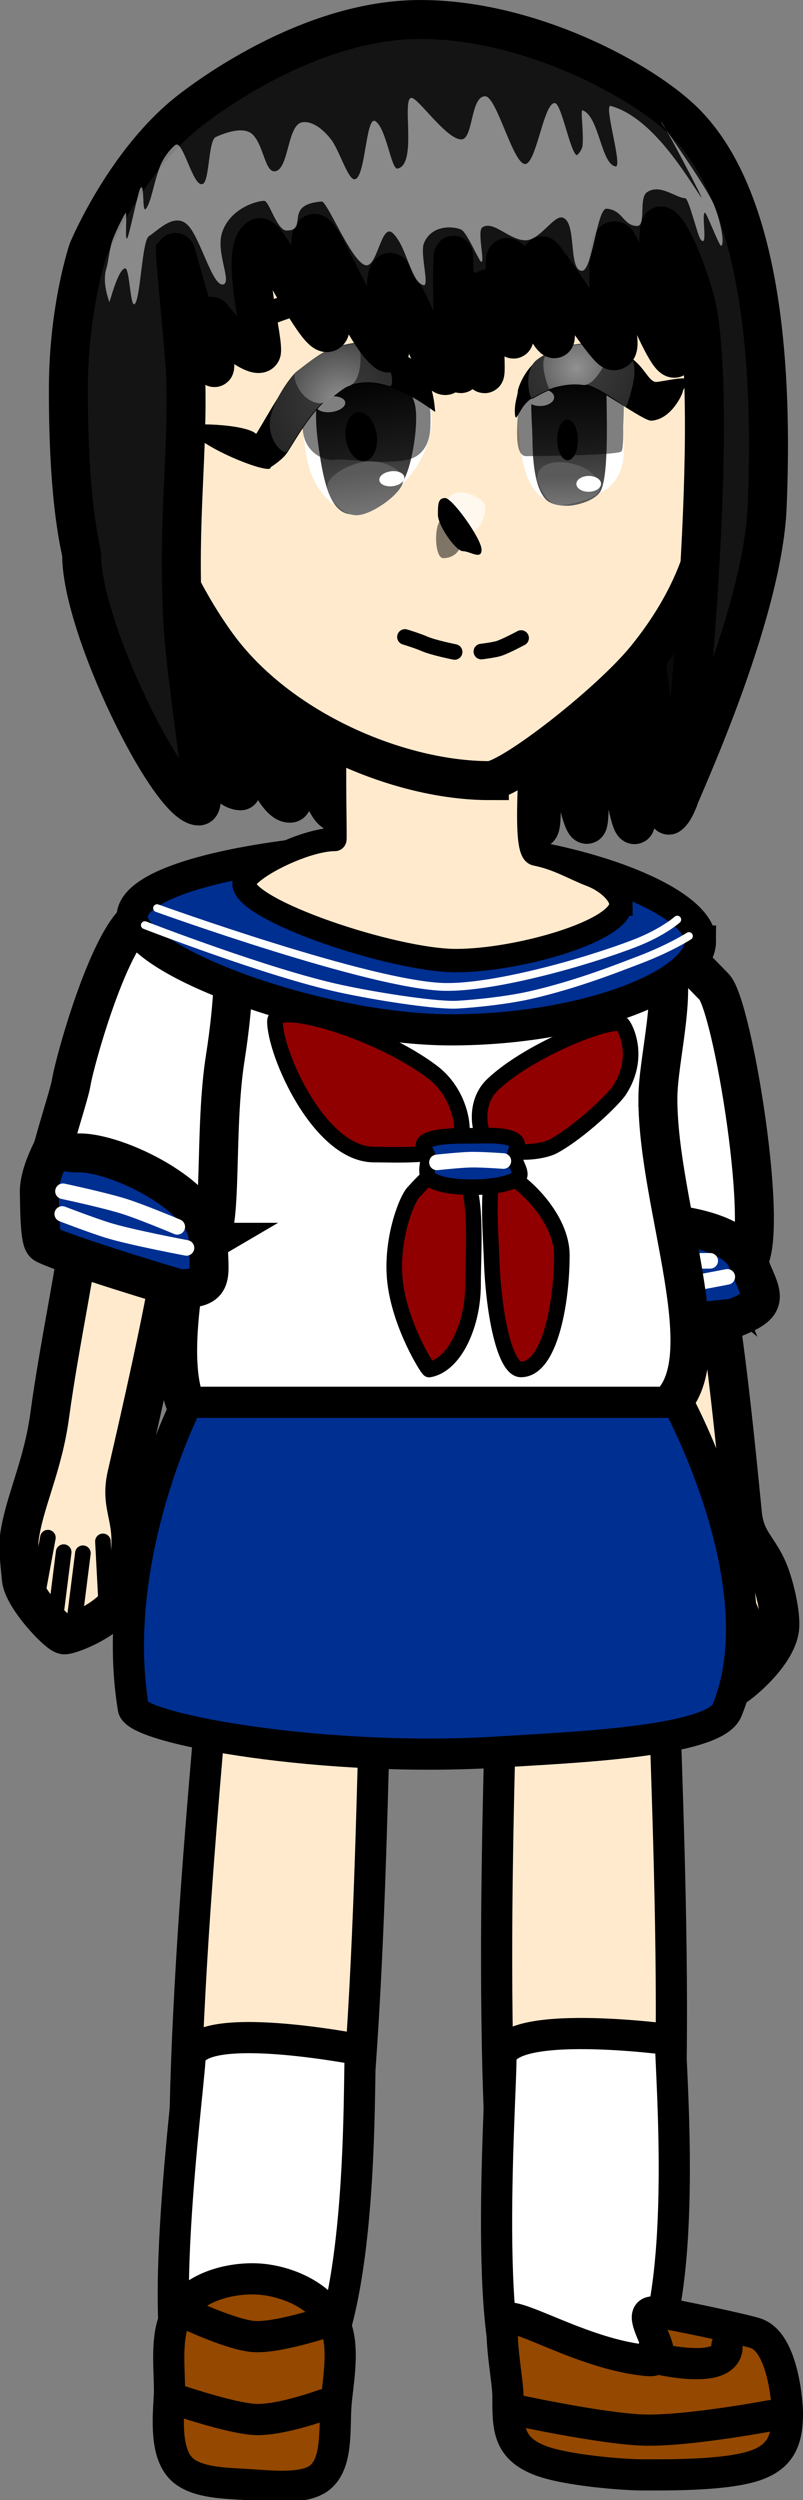 <svg version="1.1" xmlns="http://www.w3.org/2000/svg" xmlns:xlink="http://www.w3.org/1999/xlink" width="51.513" height="160.339" viewBox="0,0,51.513,160.339"><rect x="0" y="0" width="51.513" height="160.339" fill="#808080" stroke="none"/><defs><linearGradient x1="237.188" y1="123.53" x2="238.438" y2="132.424" gradientUnits="userSpaceOnUse" id="color-1"><stop offset="0" stop-color="#000000"/><stop offset="1" stop-color="#5a5a5a"/></linearGradient><linearGradient x1="236.803" y1="130.003" x2="237.179" y2="132.681" gradientUnits="userSpaceOnUse" id="color-2"><stop offset="0" stop-color="#5a5a5a"/><stop offset="1" stop-color="#757575"/></linearGradient><radialGradient cx="236.031" cy="125.371" r="5.874" gradientUnits="userSpaceOnUse" id="color-3"><stop offset="0" stop-color="#3d3d3d"/><stop offset="1" stop-color="#232323"/></radialGradient><radialGradient cx="235.953" cy="125.437" r="5.874" gradientUnits="userSpaceOnUse" id="color-4"><stop offset="0" stop-color="#919191"/><stop offset="1" stop-color="#232323"/></radialGradient><linearGradient x1="250.541" y1="123.548" x2="250.614" y2="131.953" gradientUnits="userSpaceOnUse" id="color-5"><stop offset="0" stop-color="#000000"/><stop offset="1" stop-color="#5a5a5a"/></linearGradient><linearGradient x1="250.086" y1="130.233" x2="250.101" y2="132.047" gradientUnits="userSpaceOnUse" id="color-6"><stop offset="0" stop-color="#5a5a5a"/><stop offset="1" stop-color="#757575"/></linearGradient><radialGradient cx="251.2" cy="123.189" r="5.52" gradientUnits="userSpaceOnUse" id="color-7"><stop offset="0" stop-color="#3d3d3d"/><stop offset="1" stop-color="#232323"/></radialGradient><radialGradient cx="251.125" cy="123.242" r="5.52" gradientUnits="userSpaceOnUse" id="color-8"><stop offset="0" stop-color="#919191"/><stop offset="1" stop-color="#232323"/></radialGradient></defs><g transform="translate(-214.137,-99.649)"><g stroke-miterlimit="10"><g><g stroke="#000000" stroke-width="2"><path d="M238.284,207.024c-0.397,6.558 -0.327,36.943 -4.487,44.566c-0.638,1.17 -2.835,1.098 -3.441,1.062c-0.757,-0.046 -2.564,0.49 -3.156,-1.369c-2.969,-9.323 0.378,-39.436 0.76,-45.743c0.458,-7.564 1.356,-13.093 5.912,-12.817c4.556,0.276 4.412,14.3 4.412,14.3z" fill="#ffeacd" stroke-linecap="butt"/><path d="M237.258,231.112c-0.131,2.163 0.23,16.915 -3.213,21.354c-0.905,1.166 -6.417,1.122 -7.102,1.08c-3.295,-0.2 -0.784,-19.099 -0.619,-21.83c0.165,-2.731 10.934,-0.604 10.934,-0.604z" fill="#ffffff" stroke-linecap="butt"/><path d="M235.682,253.971c0.08,-1.316 0.633,-3.793 -0.089,-5.324c-0.896,-1.899 -3.244,-2.743 -4.877,-2.841c-1.673,-0.101 -4.174,0.424 -5.24,2.266c-0.813,1.405 -0.398,3.976 -0.475,5.252c-0.092,1.525 -0.243,3.564 0.723,4.599c0.902,0.967 2.869,0.979 4.294,1.065c1.385,0.084 3.637,0.359 4.638,-0.449c1.131,-0.912 0.931,-3.004 1.025,-4.568z" fill="#944800" stroke-linecap="butt"/><path d="M225.292,253.492c0,0 3.664,1.261 5.228,1.323c1.631,0.065 4.367,-0.942 4.367,-0.942" fill="none" stroke-linecap="round"/><path d="M226.124,248.032c0,0 2.901,1.378 4.319,1.464c1.534,0.093 4.564,-0.926 4.564,-0.926" fill="none" stroke-linecap="round"/></g><g stroke="#000000" stroke-width="2"><path d="M256.716,206.352c0,6.57 1.907,36.895 -1.784,44.756c-0.566,1.206 -2.763,1.268 -3.37,1.268c-0.759,0 -2.53,0.645 -3.233,-1.175c-3.527,-9.127 -2.008,-39.387 -2.008,-45.705c0,-7.578 0.562,-13.151 5.126,-13.151c4.564,0 5.269,14.007 5.269,14.007z" fill="#ffeacd" stroke-linecap="butt"/><path d="M257.149,230.458c0,2.167 1.252,16.87 -1.916,21.509c-0.832,1.219 -6.337,1.508 -7.024,1.508c-3.301,0 -1.938,-19.016 -1.938,-21.752c0,-2.736 10.878,-1.265 10.878,-1.265z" fill="#ffffff" stroke-linecap="butt"/><g><g fill="#944800" stroke-linecap="butt"><path d="M264.65,254.38c0,1.741 -0.388,2.903 -2.32,3.464c-1.949,0.566 -5.449,0.524 -6.954,0.524c-1.308,0 -4.955,-0.297 -6.585,-0.923c-2.106,-0.808 -2.07,-2.165 -2.07,-4.136c0,-1.034 -0.619,-3.988 -0.242,-4.85c0.38,-0.869 4.947,2.212 9.234,2.577c1.961,0.167 -1.208,-3.29 0.452,-3.115c0.983,0.104 5.666,1.111 6.44,1.361c1.816,0.586 2.045,4.671 2.045,5.099z"/></g><path d="M246.912,254.143c0,0 5.836,1.28 8.566,1.351c2.815,0.072 8.077,-0.922 8.077,-0.922" fill="none" stroke-linecap="round"/><path d="M256.698,251c0,0 1.902,0.41 3.071,0.143c1.17,-0.267 1,-1.071 1,-1.071" fill="none" stroke-linecap="round"/></g></g><path d="M259.728,134.364c0,-2.215 -28.88,-3.419 -31.491,-3.419c-2.611,0 -4.728,1.795 -4.728,4.01c0,2.215 3.468,15.408 6.079,15.408c0.273,0 -3.995,-12.73 -3.239,-13.002c1.083,-0.389 4.423,14.014 6.423,13.796c0.942,-0.103 -3.626,-13.492 -2.579,-13.804c1.107,-0.33 4.185,14.591 5.483,14.36c0.81,-0.144 -2.667,-14.124 -1.827,-14.403c1.285,-0.428 3.595,14.76 5.026,14.479c1.067,-0.21 -2.576,-13.826 -1.491,-14.303c1.054,-0.464 3.442,14.856 4.6,14.538c0.674,-0.185 -1.349,-14.208 -0.671,-14.532c0.965,-0.462 2.899,15.026 3.919,14.706c0.821,-0.257 -1.23,-14.688 -0.423,-15.224c0.631,-0.419 3.224,16.111 3.886,15.81c0.737,-0.336 -1.327,-15.208 -0.628,-15.863c0.689,-0.645 3.011,15.986 3.739,15.589c0.489,-0.267 -0.557,-15.537 -0.099,-16.059c0.74,-0.845 2.422,16.471 3.156,16.078c0.462,-0.248 -0.709,-15.853 -0.306,-16.657c0.479,-0.956 1.999,16.418 2.5,16.05c1.879,-1.379 2.673,-17.359 2.673,-17.558z" fill="#0a0a0a" stroke="#000000" stroke-width="2.5" stroke-linecap="butt"/><g><g stroke="#000000"><path d="M259.698,181.184c0.614,1.535 1.431,9.016 2.063,15.519c0.163,1.674 0.917,2.098 1.549,3.425c0.503,1.058 0.944,3.077 0.841,3.951c-0.2,1.702 -2.637,3.688 -3.096,3.872c-0.406,0.162 -3.655,-1.175 -4.19,-2.264c-0.246,-0.5 -0.913,-1.744 -1.05,-2.414c-0.471,-2.308 0.028,-4.859 -0.646,-8.168c-0.953,-4.677 -1.605,-10.602 -2.089,-11.812c-0.675,-1.687 -2.201,-10.697 -1.387,-15.611c0.564,-3.407 2.254,-3.215 3.16,-2.945c2.647,0.788 3.704,13.591 4.846,16.448z" fill="#ffeacd" stroke-width="2.5" stroke-linecap="butt"/><path d="M257.762,202.527l0.662,4.479" fill="none" stroke-width="1" stroke-linecap="round"/><path d="M261.603,201.34l1.671,3.809" fill="none" stroke-width="1" stroke-linecap="round"/><path d="M259.161,202.994l0.872,4.067" fill="none" stroke-width="1" stroke-linecap="round"/><path d="M260.498,202.567l0.872,4.067" fill="none" stroke-width="1" stroke-linecap="round"/></g><path d="M262.037,180.685c-0.955,1.056 -3.915,0.023 -5.352,0.257c-1.93,0.315 -5.314,1.82 -6.794,0.533c-0.594,-0.516 -0.46,-5.957 -0.635,-6.913c-0.237,-1.298 -0.683,-10.194 1.173,-11.875c0.879,-0.796 3.463,-2.284 4.67,-2.481c2.115,-0.345 3.315,1.185 4.847,2.728c1.188,1.197 3.633,16.047 2.092,17.752z" fill="#ffffff" stroke="#000000" stroke-width="2.5" stroke-linecap="butt"/><path d="M262.05,180.408c0.958,2.397 1.61,2.797 -0.792,3.76c-0.082,0.033 -8.463,0.885 -10.22,0.773c-0.427,-0.027 -1.146,-2.019 -1.525,-2.968c-0.398,-0.996 -0.122,-2.546 -0.065,-2.94c0.085,-0.588 0.281,0.194 1.849,-0.433c2.621,-1.048 9.762,-0.67 10.753,1.808z" fill="#002f92" stroke="#000000" stroke-width="2.5" stroke-linecap="butt"/><path d="M251.559,182.683c0,0 2.174,-0.071 3.411,-0.182c1.74,-0.155 5.824,-0.965 5.824,-0.965" fill="none" stroke="#ffffff" stroke-width="1" stroke-linecap="round"/><path d="M251.104,181.299c0,0 2.954,-0.519 4.478,-0.659c1.307,-0.121 4.115,-0.133 4.115,-0.133" fill="none" stroke="#ffffff" stroke-width="1" stroke-linecap="round"/></g><path d="M256.34,170.113c0,6.952 4.208,16.836 0.592,19.764c-0.717,0.581 -2.702,0.444 -4.034,0.444c-2.639,0 -22.687,1.617 -24.822,0.347c-0.492,-0.293 -1.492,0.055 -1.788,-0.471c-2.336,-4.149 1.496,-15.555 1.496,-20.524c0,-2.004 -3.815,-8.951 -0.929,-12.036c3.279,-3.505 13.419,-3.047 15.5,-3.047c5.549,0 11.998,1.369 14.286,6.224c1.03,2.186 -0.301,6.712 -0.301,9.299z" fill="#ffffff" stroke="#000000" stroke-width="2.5" stroke-linecap="butt"/><g><g stroke="#000000"><path d="M225.304,178.963c0.039,1.652 -1.564,8.942 -3.022,15.252c-0.375,1.624 0.118,2.286 0.235,3.751c0.093,1.167 -0.158,3.212 -0.508,3.994c-0.683,1.523 -3.298,2.524 -3.733,2.535c-0.385,0.009 -2.658,-2.386 -2.768,-3.593c-0.051,-0.554 -0.223,-1.954 -0.132,-2.629c0.314,-2.326 1.502,-4.539 1.953,-7.872c0.637,-4.713 1.903,-10.488 1.872,-11.791c-0.043,-1.817 1.44,-10.787 3.607,-15.1c1.503,-2.99 2.838,-2.216 3.503,-1.645c1.944,1.669 -1.081,14.024 -1.008,17.1z" fill="#ffeacd" stroke-width="2.5" stroke-linecap="butt"/><path d="M217.21,198.26l-0.817,4.425" fill="none" stroke-width="1" stroke-linecap="round"/><path d="M220.74,198.5l0.219,4.153" fill="none" stroke-width="1" stroke-linecap="round"/><path d="M218.222,199.188l-0.518,4.113" fill="none" stroke-width="1" stroke-linecap="round"/><path d="M219.455,199.259l-0.518,4.113" fill="none" stroke-width="1" stroke-linecap="round"/></g><path d="M227.386,179.32c-1.109,0.652 -3.237,-1.356 -4.494,-1.642c-1.688,-0.384 -4.938,-0.166 -5.768,-1.892c-0.333,-0.692 1.433,-5.738 1.58,-6.694c0.199,-1.299 2.539,-9.782 4.582,-10.703c0.967,-0.436 3.553,-0.919 4.608,-0.679c1.85,0.421 1.176,6.743 0.697,9.758c-0.752,4.735 -0.112,11.209 -1.206,11.852z" fill="#ffffff" stroke="#000000" stroke-width="2.5" stroke-linecap="butt"/><path d="M227.481,179.065c0.061,2.581 0.477,3.185 -1.798,3.24c-0.078,0.002 -7.252,-2.149 -8.667,-2.872c-0.344,-0.176 -0.331,-2.293 -0.355,-3.315c-0.025,-1.072 0.674,-2.426 0.842,-2.775c0.249,-0.52 0.172,0.28 1.657,0.245c2.482,-0.059 8.258,2.807 8.322,5.476z" fill="#002f92" stroke="#000000" stroke-width="2.5" stroke-linecap="butt"/><path d="M218.132,177.503c0,0 1.815,0.698 2.869,1.03c1.482,0.467 5.099,1.145 5.099,1.145" fill="none" stroke="#ffffff" stroke-width="1" stroke-linecap="round"/><path d="M218.178,176.047c0,0 2.595,0.554 3.895,0.958c1.115,0.347 3.436,1.323 3.436,1.323" fill="none" stroke="#ffffff" stroke-width="1" stroke-linecap="round"/></g><g><path d="M259.072,160.002c0,2.804 -7.496,5.692 -15.993,5.692c-8.497,0 -20.462,-4.44 -20.462,-7.244c0,-2.804 10.426,-4.504 18.923,-4.504c8.497,0 17.531,3.252 17.531,6.056z" fill="#002f92" stroke="#000000" stroke-width="2" stroke-linecap="butt"/><path d="M223.429,158.981c0,0 7.91,3.076 12.566,4.077c2.317,0.498 5.694,1.021 7.218,1.029c0.513,0.003 3.138,-0.208 4.951,-0.621c3.026,-0.69 5.737,-1.785 6.869,-2.211c2.094,-0.789 3.299,-1.575 3.299,-1.575" fill="none" stroke="#ffffff" stroke-width="0.5" stroke-linecap="round"/><path d="M224.212,157.89c0,0 13.767,4.977 18.485,5.053c3.074,0.05 8.735,-1.487 12.111,-2.779c1.861,-0.712 2.775,-1.54 2.775,-1.54" fill="none" stroke="#ffffff" stroke-width="0.5" stroke-linecap="round"/></g><path d="M222.69,209.199c-1.609,-9.747 3.466,-19.619 3.466,-19.619h31.462c0,0 6.449,11.795 3.154,19.769c-0.839,2.03 -10.137,2.37 -14.551,2.654c-11.15,0.718 -23.309,-1.464 -23.531,-2.804z" fill="#002f92" stroke="#000000" stroke-width="2" stroke-linecap="butt"/><path d="M253.97,157.632c0,1.721 -6.59,3.622 -10.583,3.622c-3.993,0 -13.596,-3.215 -13.596,-4.936c0,-0.861 3.832,-2.833 5.827,-2.833c0.083,0 -0.488,-15.518 1.389,-15.498c1.842,0.02 10.824,2.194 10.922,2.196c1.394,0.03 -0.736,13.977 0.578,14.239c1.447,0.289 2.446,0.93 3.519,1.337c1.145,0.435 1.945,1.281 1.945,1.873z" fill="#ffeacd" stroke="#000000" stroke-width="1.5" stroke-linecap="butt"/><g><path d="M245.53,149.711c-5.778,0 -13.504,-3.231 -17.483,-8.715c-4.276,-5.892 -6.549,-14.435 -6.549,-19.115c0,-1.337 0.333,-4.598 1.709,-7.204c1.484,-2.81 4.077,-4.964 5.731,-6.164c7.177,-5.202 16.917,-3.136 17.101,-3.124c3.661,0.241 10.474,3.635 13.045,10.343c2.037,5.315 0.2,14.126 0.562,15.135c0.467,1.301 0.089,5.92 -4.103,11.044c-2.368,2.895 -8.688,7.799 -10.013,7.799z" fill="#ffeacd" stroke="#000000" stroke-width="2.5" stroke-linecap="butt"/><g stroke="none" stroke-width="0" stroke-linecap="butt"><path d="M245.274,132.238c0,0.583 -0.382,1.502 -0.954,1.502c-0.572,0 -1.685,-0.879 -1.685,-1.461c0,-0.583 0.463,-1.055 1.035,-1.055c0.572,0 1.604,0.432 1.604,1.015z" fill-opacity="0.686" fill="#ffffff"/><path d="M243.691,134.491c0,0.527 -0.5,0.954 -1.116,0.954c-0.617,0 -0.617,-2.517 0,-2.517c0.617,0 1.116,1.036 1.116,1.563z" fill-opacity="0.502" fill="#000000"/><path d="M245.031,134.897c0,0.684 -0.738,0.101 -1.198,0.101c-0.46,0 -1.604,-1.65 -1.604,-2.334c0,-0.684 0.007,-1.076 0.467,-1.076c0.46,0 2.334,2.625 2.334,3.309z" fill="#000000"/></g><g stroke-width="0" stroke-linecap="butt"><g stroke="none"><g><path d="M241.8,126.14c0.127,0.905 -0.192,2.234 -0.867,3.314c-1.017,1.626 -2.692,2.903 -3.661,3.03c-1.613,0.21 -3.179,-1.458 -3.498,-3.726c-0.319,-2.268 -0.708,-4.274 0.904,-4.485c0.761,-0.099 2.314,-0.563 3.781,-0.398c1.641,0.185 3.173,1.066 3.341,2.264z" fill="#ffffff"/><path d="M240.797,125.832c0.165,1.17 -0.236,3.896 -0.896,4.841c-0.682,0.978 -2.17,1.844 -2.97,1.948c-1.574,0.205 -2.029,-1.978 -2.364,-4.359c-0.335,-2.381 -0.225,-4.361 1.349,-4.566c1.574,-0.205 4.547,-0.245 4.881,2.136z" fill="url(#color-1)"/><path d="M237.179,132.681c-1.028,0.134 -1.94,-1.004 -2.044,-1.743c-0.104,-0.739 1.399,-1.546 2.426,-1.68c1.028,-0.134 2.334,0.398 2.438,1.137c0.104,0.739 -1.793,2.152 -2.821,2.286z" fill="url(#color-2)"/><path d="M238.301,127.521c0.122,0.865 -0.223,1.623 -0.769,1.695c-0.546,0.071 -1.088,-0.572 -1.209,-1.436c-0.122,-0.865 0.223,-1.623 0.769,-1.695c0.546,-0.071 1.088,0.572 1.209,1.436z" fill="#000000"/><path d="M236.283,125.45c0.039,0.276 -0.352,0.554 -0.872,0.622c-0.52,0.068 -0.974,-0.101 -1.012,-0.376c-0.039,-0.276 0.352,-0.554 0.872,-0.622c0.52,-0.068 0.974,0.101 1.012,0.376z" fill="#ffffff"/><path d="M240.075,130.247c0.037,0.263 -0.292,0.523 -0.734,0.581c-0.442,0.058 -0.831,-0.109 -0.868,-0.372c-0.037,-0.263 0.292,-0.523 0.734,-0.581c0.442,-0.058 0.831,0.109 0.868,0.372z" fill="#ffffff"/></g><path d="M235.705,129.127c-1.02,0.133 -1.97,-0.64 -2.123,-1.726c-0.153,-1.086 -0.265,-3.501 0.755,-3.634c0.816,-0.107 5.245,-1.155 6.873,0.248c0.256,0.221 0.561,1.439 0.545,2.542c-0.006,0.398 -0.004,0.789 -0.096,1.141c-0.024,0.092 -0.227,1.155 -1.327,1.42c-1.487,0.358 -4.041,-0.068 -4.627,0.008z" fill-opacity="0.502" fill="#000000"/></g><g stroke="#000000"><path d="M231.497,129.624c0.048,0.338 -1.763,-0.255 -3.246,-1.011c-1.318,-0.672 -2.327,-1.493 -2.306,-1.581c0.077,-0.307 3.959,-0.21 4.617,0.442c0.045,0.045 1.884,-3.38 2.625,-3.953c1.764,-1.365 2.084,-1.585 3.998,-1.89c0.215,-0.034 0.826,-0.005 1.371,0.158c0.208,0.063 1.837,0.512 2.561,1.413c0.899,1.12 0.903,2.739 0.94,2.842c0.075,0.209 -2.815,-2.47 -5.447,-1.657c-1.931,0.597 -3.165,2.919 -4.022,4.254c-0.337,0.525 -1.094,0.959 -1.091,0.982z" fill="#000000"/><path d="M233.166,123.476c1.764,-1.365 2.084,-1.585 3.998,-1.89c0.215,-0.034 0.826,-0.005 1.371,0.158c0.208,0.063 1.191,2.867 0.532,2.655c-0.653,-0.211 -1.471,-0.368 -2.479,-0.056c-1.931,0.597 -3.165,2.919 -4.022,4.254c-0.178,0.277 -1.234,-0.591 -1.113,-1.947c0.108,-1.215 1.363,-2.903 1.713,-3.174z" fill="url(#color-3)"/><path d="M233.088,123.541c1.764,-1.365 2.084,-1.585 3.998,-1.89c0.215,-0.034 0.432,2.445 -0.576,2.757c-0.5,0.155 -1.402,1.148 -1.853,1.109c-1.292,-0.11 -1.829,-1.776 -1.569,-1.976z" fill="url(#color-4)"/></g></g><g stroke="none" stroke-width="0" stroke-linecap="butt"><g><g><path d="M254.169,127.561c0.01,1.146 0.101,2.405 -0.993,3.354c-0.644,0.559 -2.705,1.165 -2.732,1.163c-0.684,-0.049 -1.822,-0.385 -2.372,-1.587c-0.684,-1.492 -0.707,-3.982 -0.715,-4.945c-0.016,-1.82 3.811,-1.785 5.446,-1.8c1.635,-0.016 1.351,1.994 1.367,3.814z" fill="#ffffff"/><path d="M253.05,125.293c0.012,1.373 0.13,5.115 -0.428,5.925c-0.386,0.56 -1.533,0.863 -2.048,0.868c-0.436,0.004 -1.131,-0.053 -1.474,-0.46c-0.651,-0.771 -0.793,-2.335 -0.806,-3.854c-0.006,-0.733 -0.169,-2.394 0.005,-2.996c0.377,-1.303 1.38,-1.221 2.243,-1.229c1.262,-0.012 2.488,-0.576 2.508,1.745z" fill="url(#color-5)"/><path d="M252.614,130.983c0.002,0.218 -0.196,0.445 -0.656,0.634c-0.598,0.246 -1.525,0.427 -1.857,0.43c-0.285,0.003 -0.602,-0.111 -0.897,-0.469c-0.312,-0.378 -0.596,-1.007 -0.598,-1.264c-0.008,-0.905 1.057,-1.165 2.091,-0.963c0.968,0.189 1.91,0.784 1.917,1.632z" fill="url(#color-6)"/><path d="M251.212,127.855c0.006,0.721 -0.287,1.308 -0.656,1.312c-0.368,0.004 -0.672,-0.578 -0.678,-1.299c-0.006,-0.721 0.287,-1.308 0.656,-1.312c0.368,-0.004 0.672,0.578 0.678,1.299z" fill="#000000"/><path d="M249.687,125.127c0.003,0.305 -0.396,0.557 -0.891,0.562c-0.495,0.005 -0.898,-0.239 -0.901,-0.544c-0.003,-0.305 0.396,-0.557 0.891,-0.562c0.495,-0.005 0.898,0.239 0.901,0.544z" fill="#ffffff"/><path d="M252.695,130.672c0.002,0.281 -0.35,0.512 -0.788,0.516c-0.437,0.004 -0.794,-0.22 -0.796,-0.501c-0.002,-0.281 0.35,-0.512 0.788,-0.516c0.437,-0.004 0.794,0.22 0.796,0.501z" fill="#ffffff"/></g><path d="M254.12,127.009c0.011,0.63 -0.001,1.535 -0.137,1.605c-0.486,0.251 -5.873,0.288 -6.08,0.29c-0.972,0.009 -0.465,-2.872 -0.472,-3.747c-0.008,-0.875 0.774,-1.591 1.746,-1.601c0.605,-0.006 2.375,-0.429 3.558,-0.159c0.497,0.114 1.135,0.693 1.369,1.692c0.103,0.441 0.014,1.812 0.016,1.919z" fill-opacity="0.502" fill="#000000"/></g><g><path d="M257.943,124.729c0.001,0.169 -0.739,1.827 -2.027,1.9c-0.51,0.029 -3.442,-2.186 -4.256,-2.296c-1.811,-0.244 -3.238,0.892 -3.406,0.894c-0.13,0.001 -0.464,0.342 -0.647,0.64c-0.176,0.287 -0.328,0.568 -0.363,0.564c-0.084,-0.01 -0.107,-0.429 -0.053,-0.839c0.046,-0.347 0.165,-0.679 0.163,-0.849c-0.001,-0.157 0.351,-1.247 1.204,-1.948c0.807,-0.663 2.109,-0.941 2.384,-0.999c0.309,-0.064 1.327,-0.174 2.234,0.042c0.517,0.123 0.999,0.511 1.29,0.676c0.952,0.539 1.253,1.582 1.731,1.63c0.228,0.023 1.886,-0.381 1.976,-0.168c0.074,0.175 -0.231,0.733 -0.231,0.751z" fill="#000000"/><path d="M251.647,124.286c-1.811,-0.244 -3.238,0.892 -3.406,0.894c-0.13,0.001 -0.548,-1.731 0.305,-2.431c0.807,-0.663 2.109,-0.941 2.384,-0.999c0.309,-0.064 1.327,-0.174 2.234,0.042c0.517,0.123 0.999,0.511 1.29,0.676c0.952,0.539 -0.159,3.298 -0.159,3.316c0,0 -1.834,-1.388 -2.648,-1.498z" fill="url(#color-7)"/><path d="M251.571,124.34c-0.757,-0.102 -1.296,0.025 -1.607,0.09c-0.432,0.091 -0.482,0.157 -0.58,0.158c-0.057,0.001 -0.598,-1.447 -0.308,-2.039c0.133,-0.272 0.409,-0.374 0.676,-0.48c0.481,-0.191 1.002,-0.245 1.101,-0.266c0.309,-0.064 1.327,-0.174 2.234,0.042c0.517,0.123 -0.703,2.604 -1.517,2.494z" fill="url(#color-8)"/></g></g><path d="M228.192,121.183c0,0 3.909,-2.002 5.896,-2.223c1.925,-0.214 5.846,0.918 5.846,0.918" fill="none" stroke="#000000" stroke-width="1.5" stroke-linecap="round"/><path d="M245.561,119.471c0,0 3.612,-1.206 5.389,-1.106c2.045,0.115 6.19,1.758 6.19,1.758" fill="none" stroke="#000000" stroke-width="1.5" stroke-linecap="round"/><g fill="none" stroke="#000000" stroke-width="1" stroke-linecap="round"><path d="M240.114,140.498c0,0 0.785,0.236 1.247,0.438c0.576,0.252 1.941,0.524 1.941,0.524"/><path d="M245.016,141.435c0,0 0.836,-0.101 1.144,-0.206c0.471,-0.16 1.407,-0.663 1.407,-0.663"/></g></g><path d="M225.394,115.847c0,-0.261 1.478,5.727 2.472,7.352c0.224,0.366 -0.378,-3.577 -0.121,-3.239c1.349,1.769 3.148,2.785 3.173,2.193c0.05,-1.194 -1.431,-6.491 -0.153,-7.257c0.543,-0.326 3.575,6.266 4.373,6.08c0.878,-0.205 -1.697,-5.45 -0.901,-6.327c0.493,-0.543 3.103,6.462 4.748,7.618c0.513,0.36 -0.243,-3.494 -0.019,-4.731c0.2,-1.104 0.563,0.258 0.924,0.78c0.988,1.424 2.102,5.383 2.806,5.417c0.72,0.034 0.395,-5.761 0.5,-7.435c0.125,-1.999 -0.063,7.308 0.505,7.31c0.047,0 0.288,-4.991 0.566,-5.263c0.255,-0.249 0.531,4.167 0.914,5.204c0.262,0.708 -0.218,-4.522 0.142,-5.285c0.368,-0.78 1.575,2.9 1.682,3.061c0.52,0.78 -0.878,-5.175 -0.347,-5.155c0.764,0.028 2.231,4.514 2.97,5.166c0.648,0.572 -1.181,-5.834 -0.656,-5.239c0.789,0.893 4.016,5.982 4.511,6.043c0.814,0.1 -0.258,-2.721 -0.277,-3.799c-0.034,-1.882 -0.023,-3.515 0.459,-3.21c0.415,0.262 3.304,8.296 3.826,7.428c0.481,-0.801 -0.908,-3.318 -0.998,-4.558c-0.158,-2.172 -0.114,-3.904 0.053,-3.86c0.655,0.171 2.148,3.967 2.431,6.032c1.227,8.961 -1.166,31.081 -1.324,30.766c-0.049,-0.097 5.403,-11.646 5.697,-18.779c0.287,-6.946 0.144,-19.032 -5.141,-24.524c-2.665,-2.769 -10.215,-6.845 -17.371,-6.733c-6.3,0.098 -12.285,4.109 -14.481,5.808c-4.153,3.214 -6.524,8.879 -6.555,8.943c-0.029,0.059 -1.265,3.752 -1.278,8.854c-0.02,7.73 0.852,10.41 0.852,10.746c0,4.706 5.632,16.083 7.52,16.083c0.665,0 -0.824,-7.669 -1.041,-12.017c-0.317,-6.35 0.357,-10.685 0.192,-15.6c-0.043,-1.272 -0.655,-7.245 -0.655,-7.871z" fill="#141414" stroke="#000000" stroke-width="2.5" stroke-linecap="butt"/><path d="M243.6,172.754c-0.584,0.368 -0.875,0.741 -2.098,0.872c-1.209,0.129 -2.449,0.068 -3.364,0.068c-3.515,0 -6.364,-6.492 -6.364,-8.551c0,-1.316 6.568,0.591 10.091,3.249c1.985,1.498 2.116,4.122 1.735,4.361z" fill="#910000" stroke="#000000" stroke-width="1" stroke-linecap="butt"/><path d="M245.271,172.637c-0.31,-0.212 -0.83,-2.205 0.481,-3.441c2.463,-2.323 7.847,-4.381 8.317,-3.844c0.211,0.241 1.16,2.098 -0.181,4.199c-0.386,0.605 -2.567,2.696 -4.246,3.608c-0.478,0.26 -1.671,0.477 -2.591,0.308c-0.979,-0.18 -1.676,-0.759 -1.779,-0.83z" fill="#910000" stroke="#000000" stroke-width="1" stroke-linecap="butt"/><path d="M244.48,182.098c0,2.396 -1.112,5.076 -2.812,5.383c-0.078,0.014 -1.811,-2.713 -2.172,-5.511c-0.339,-2.633 0.674,-5.328 1.164,-5.859c0.849,-0.921 1.496,-1.616 2.373,-1.616c1.919,0 1.448,4.993 1.448,7.602z" fill="#910000" stroke="#000000" stroke-width="1" stroke-linecap="butt"/><path d="M250.18,180.148c0,3.024 -0.761,7.325 -2.625,7.325c-0.999,0 -1.742,-3.384 -1.874,-6.943c-0.063,-1.692 -0.296,-4.572 0.131,-5.597c0.351,-0.842 4.368,2.191 4.368,5.215z" fill="#910000" stroke="#000000" stroke-width="1" stroke-linecap="butt"/><path d="M247.141,173.864c0,0.386 0.623,1.094 0.188,1.375c-0.592,0.382 -1.829,0.548 -2.857,0.548c-0.975,0 -2.05,-0.102 -2.642,-0.451c-0.492,-0.289 -0.228,-0.981 -0.228,-1.395c0,-0.406 -0.595,-0.817 -0.118,-1.105c0.593,-0.357 2,-0.348 2.988,-0.348c0.918,0 1.987,-0.08 2.576,0.234c0.556,0.296 0.094,0.698 0.094,1.14z" fill="#002f92" stroke="#000000" stroke-width="1" stroke-linecap="butt"/><path d="M242.168,174.195c0,0 1.462,-0.159 2.172,-0.174c0.71,-0.015 2.089,0.087 2.089,0.087" fill="none" stroke="#ffffff" stroke-width="1" stroke-linecap="round"/><path d="M256.55,107.475c0,0.097 2.93,4.15 3.415,5.373c0.437,1.102 0.671,2.499 0.431,2.561c-0.123,0.032 -0.94,-2.156 -1.039,-2.12c-0.249,0.09 0.233,2.328 -0.273,1.717c-0.203,-0.246 -0.757,-2.644 -0.996,-2.646c-0.578,-0.006 -1.621,-0.96 -2.451,-0.379c-0.54,0.378 -0.032,2.167 -0.631,2.16c-0.9,-0.01 -0.894,-1.022 -1.95,-1.107c-0.632,-0.051 -0.908,4.031 -1.6,3.984c-0.895,-0.061 -0.278,-3.184 -1.253,-3.419c-0.539,-0.13 -1.42,1.409 -2.297,1.458c-1.056,0.059 -2.123,-1.32 -2.831,-0.821c-0.338,0.238 0.177,2.223 -0.061,2.205c-0.143,-0.011 -0.919,-1.912 -1.301,-2.072c-0.584,-0.245 -1.902,-0.273 -2.377,0.869c-0.272,0.652 0.376,2.799 -0.034,2.699c-0.837,-0.205 -1.042,-2.441 -1.956,-3.326c-0.773,-0.748 -0.994,2.352 -1.816,2.03c-0.915,-0.359 -2.407,-4.096 -2.756,-4.069c-2.508,0.191 -0.805,1.852 -2.249,1.863c-0.628,0.005 -1.118,-1.905 -1.439,-1.905c-0.551,0 -2.228,0.54 -2.706,2.048c-0.403,1.27 0.64,3.15 0.087,3.309c-0.662,0.19 -1.407,-2.731 -2.179,-3.683c-0.865,-1.065 -1.99,0.212 -2.595,0.59c-0.433,0.27 -0.531,3.72 -0.871,4.295c-0.336,0.568 -0.347,-2.296 -0.667,-2.23c-0.506,0.105 -1.02,2.451 -1.02,2.134c0,-0.092 -0.464,-1.173 -0.176,-2.125c0.172,-0.566 0.173,-1.274 0.447,-1.952c0.209,-0.517 0.468,-1.049 0.754,-1.572c0.177,-0.324 -0.049,1.886 0.143,1.574c0.138,-0.226 0.691,-2.976 0.832,-3.19c0.304,-0.461 0.085,1.681 0.371,1.302c0.348,-0.46 0.51,-1.755 0.912,-2.753c0.292,-0.725 0.869,-1.271 0.972,-1.337c0.506,-0.324 1.129,2.767 1.754,2.507c0.441,-0.183 0.352,-2.792 0.835,-3.011c0.495,-0.225 1.765,-0.737 2.362,-0.163c0.73,0.703 0.797,2.536 1.49,2.352c0.792,-0.21 0.756,-2.651 1.524,-3.073c0.349,-0.192 1.158,-0.071 2.024,1.047c0.512,0.661 1.073,2.548 1.493,2.547c0.722,-0.002 0.72,-4.119 1.344,-3.724c0.705,0.447 1.018,3.107 1.414,3.038c1.31,-0.229 0.238,-4.533 0.909,-4.533c0.423,0 2.258,2.694 3.204,2.662c0.763,-0.026 0.568,-2.784 1.523,-2.764c0.731,0.015 1.761,4.269 2.537,4.342c0.738,0.069 1.221,-4.047 1.947,-3.902c0.412,0.082 0.991,3.222 1.386,3.334c0.045,0.013 0.34,-0.331 0.368,-0.593c0.088,-0.81 -0.137,-2.329 -0.003,-2.284c1.067,0.355 1.186,3.43 2.118,3.602c0.502,0.093 -0.785,-4.013 -0.301,-3.88c2.696,0.741 4.881,4.526 5.786,5.843c0.4,0.582 -2.556,-5.05 -2.556,-4.813z" fill-opacity="0.502" fill="#ffffff" stroke="none" stroke-width="0" stroke-linecap="butt"/></g></g></g></svg><!--rotationCenter:25.862721153711163:80.35097303664095-->